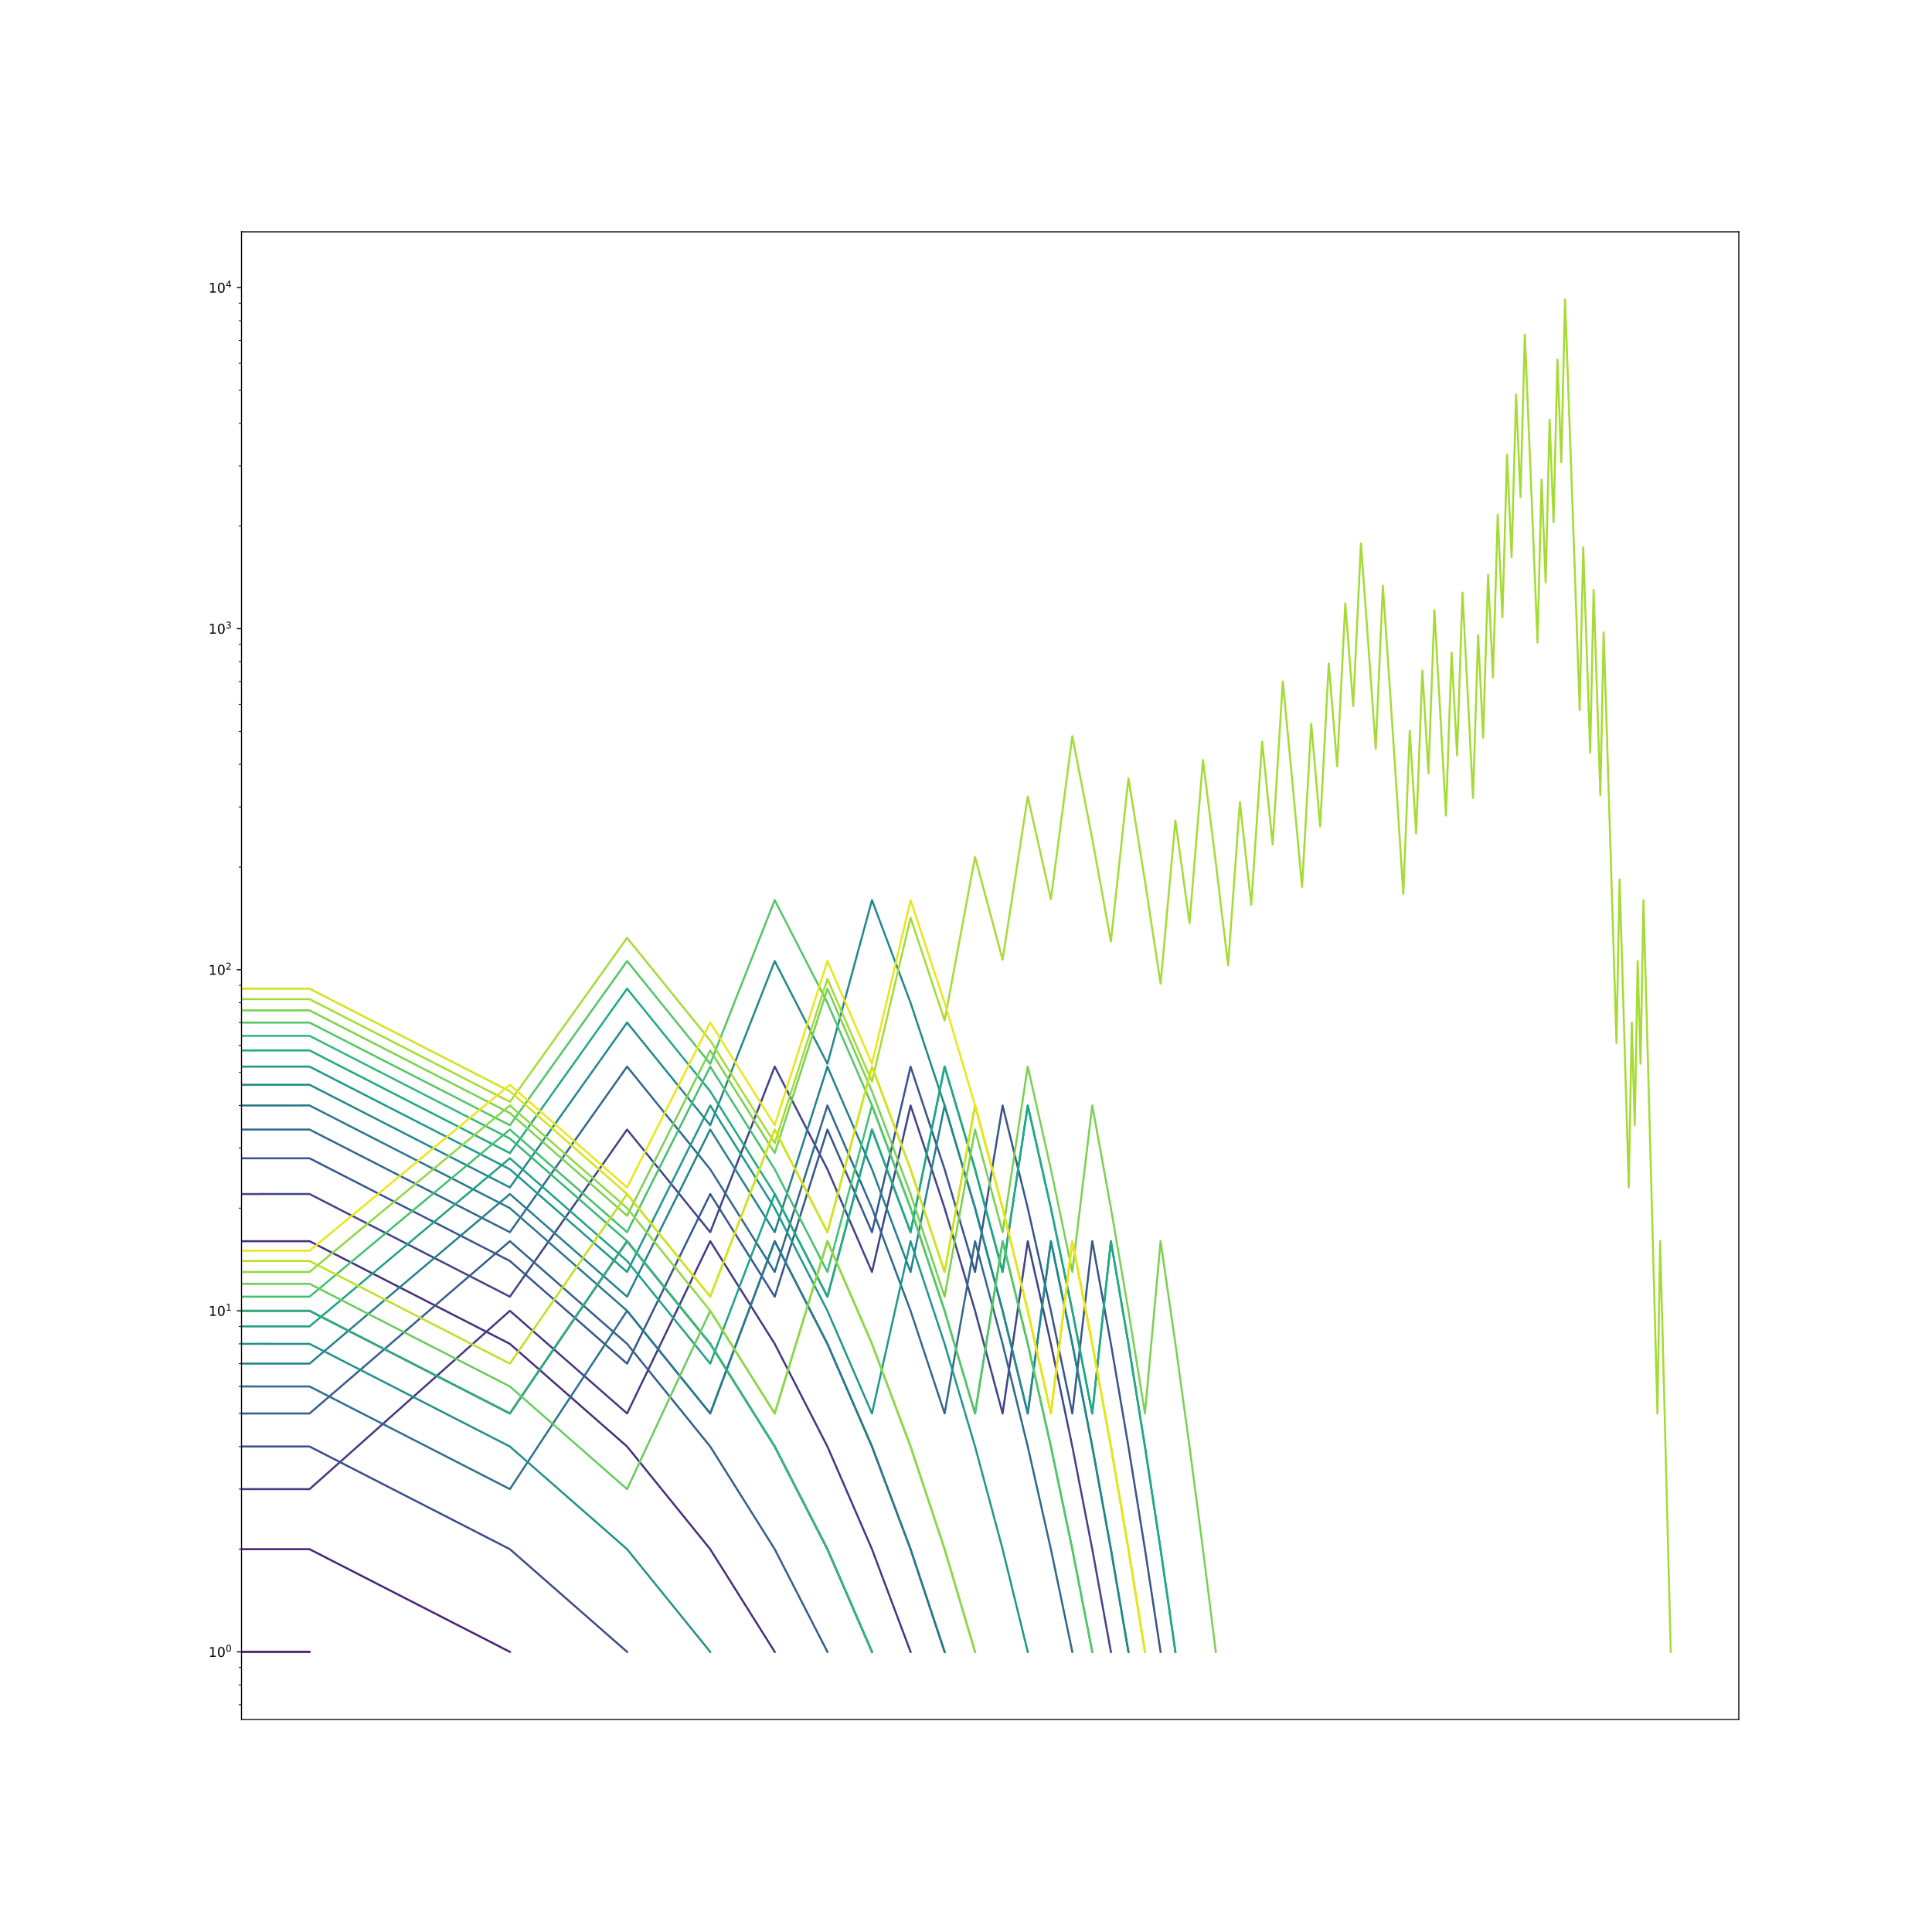 <?xml version="1.0" encoding="utf-8" standalone="no"?>
<!DOCTYPE svg PUBLIC "-//W3C//DTD SVG 1.1//EN"
  "http://www.w3.org/Graphics/SVG/1.1/DTD/svg11.dtd">
<!-- Created with matplotlib (https://matplotlib.org/) -->
<svg height="1440pt" version="1.1" viewBox="0 0 1440 1440" width="1440pt" xmlns="http://www.w3.org/2000/svg" xmlns:xlink="http://www.w3.org/1999/xlink">
 <defs>
  <style type="text/css">
*{stroke-linecap:butt;stroke-linejoin:round;}
  </style>
 </defs>
 <g id="figure_1">
  <g id="patch_1">
   <path d="M 0 1440 
L 1440 1440 
L 1440 0 
L 0 0 
z
" style="fill:#ffffff;"/>
  </g>
  <g id="axes_1">
   <g id="patch_2">
    <path d="M 180 1281.6 
L 1296 1281.6 
L 1296 172.8 
L 180 172.8 
z
" style="fill:#ffffff;"/>
   </g>
   <g id="matplotlib.axis_1">
    <g id="xtick_1"/>
    <g id="xtick_2"/>
    <g id="xtick_3"/>
    <g id="xtick_4"/>
    <g id="xtick_5"/>
    <g id="xtick_6"/>
    <g id="xtick_7"/>
    <g id="xtick_8"/>
    <g id="xtick_9"/>
    <g id="xtick_10"/>
    <g id="xtick_11"/>
    <g id="xtick_12"/>
    <g id="xtick_13"/>
    <g id="xtick_14"/>
    <g id="xtick_15"/>
    <g id="xtick_16"/>
    <g id="xtick_17"/>
    <g id="xtick_18"/>
    <g id="xtick_19"/>
    <g id="xtick_20"/>
    <g id="xtick_21"/>
   </g>
   <g id="matplotlib.axis_2">
    <g id="ytick_1">
     <g id="line2d_1">
      <defs>
       <path d="M 0 0 
L -3.5 0 
" id="mf4a990277c" style="stroke:#000000;stroke-width:0.8;"/>
      </defs>
      <g>
       <use style="stroke:#000000;stroke-width:0.8;" x="180" xlink:href="#mf4a990277c" y="1231.2"/>
      </g>
     </g>
     <g id="text_1">
      <!-- $\mathdefault{10^{0}}$ -->
      <defs>
       <path d="M 12.406 8.297 
L 28.516 8.297 
L 28.516 63.922 
L 10.984 60.406 
L 10.984 69.391 
L 28.422 72.906 
L 38.281 72.906 
L 38.281 8.297 
L 54.391 8.297 
L 54.391 0 
L 12.406 0 
z
" id="DejaVuSans-49"/>
       <path d="M 31.781 66.406 
Q 24.172 66.406 20.328 58.906 
Q 16.5 51.422 16.5 36.375 
Q 16.5 21.391 20.328 13.891 
Q 24.172 6.391 31.781 6.391 
Q 39.453 6.391 43.281 13.891 
Q 47.125 21.391 47.125 36.375 
Q 47.125 51.422 43.281 58.906 
Q 39.453 66.406 31.781 66.406 
z
M 31.781 74.219 
Q 44.047 74.219 50.516 64.516 
Q 56.984 54.828 56.984 36.375 
Q 56.984 17.969 50.516 8.266 
Q 44.047 -1.422 31.781 -1.422 
Q 19.531 -1.422 13.062 8.266 
Q 6.594 17.969 6.594 36.375 
Q 6.594 54.828 13.062 64.516 
Q 19.531 74.219 31.781 74.219 
z
" id="DejaVuSans-48"/>
      </defs>
      <g transform="translate(155.4 1234.999)scale(0.1 -0.1)">
       <use transform="translate(0 0.766)" xlink:href="#DejaVuSans-49"/>
       <use transform="translate(63.623 0.766)" xlink:href="#DejaVuSans-48"/>
       <use transform="translate(128.203 39.047)scale(0.7)" xlink:href="#DejaVuSans-48"/>
      </g>
     </g>
    </g>
    <g id="ytick_2">
     <g id="line2d_2">
      <g>
       <use style="stroke:#000000;stroke-width:0.8;" x="180" xlink:href="#mf4a990277c" y="976.995"/>
      </g>
     </g>
     <g id="text_2">
      <!-- $\mathdefault{10^{1}}$ -->
      <g transform="translate(155.4 980.794)scale(0.1 -0.1)">
       <use transform="translate(0 0.684)" xlink:href="#DejaVuSans-49"/>
       <use transform="translate(63.623 0.684)" xlink:href="#DejaVuSans-48"/>
       <use transform="translate(128.203 38.966)scale(0.7)" xlink:href="#DejaVuSans-49"/>
      </g>
     </g>
    </g>
    <g id="ytick_3">
     <g id="line2d_3">
      <g>
       <use style="stroke:#000000;stroke-width:0.8;" x="180" xlink:href="#mf4a990277c" y="722.789"/>
      </g>
     </g>
     <g id="text_3">
      <!-- $\mathdefault{10^{2}}$ -->
      <defs>
       <path d="M 19.188 8.297 
L 53.609 8.297 
L 53.609 0 
L 7.328 0 
L 7.328 8.297 
Q 12.938 14.109 22.625 23.891 
Q 32.328 33.688 34.812 36.531 
Q 39.547 41.844 41.422 45.531 
Q 43.312 49.219 43.312 52.781 
Q 43.312 58.594 39.234 62.25 
Q 35.156 65.922 28.609 65.922 
Q 23.969 65.922 18.812 64.312 
Q 13.672 62.703 7.812 59.422 
L 7.812 69.391 
Q 13.766 71.781 18.938 73 
Q 24.125 74.219 28.422 74.219 
Q 39.75 74.219 46.484 68.547 
Q 53.219 62.891 53.219 53.422 
Q 53.219 48.922 51.531 44.891 
Q 49.859 40.875 45.406 35.406 
Q 44.188 33.984 37.641 27.219 
Q 31.109 20.453 19.188 8.297 
z
" id="DejaVuSans-50"/>
      </defs>
      <g transform="translate(155.4 726.588)scale(0.1 -0.1)">
       <use transform="translate(0 0.766)" xlink:href="#DejaVuSans-49"/>
       <use transform="translate(63.623 0.766)" xlink:href="#DejaVuSans-48"/>
       <use transform="translate(128.203 39.047)scale(0.7)" xlink:href="#DejaVuSans-50"/>
      </g>
     </g>
    </g>
    <g id="ytick_4">
     <g id="line2d_4">
      <g>
       <use style="stroke:#000000;stroke-width:0.8;" x="180" xlink:href="#mf4a990277c" y="468.584"/>
      </g>
     </g>
     <g id="text_4">
      <!-- $\mathdefault{10^{3}}$ -->
      <defs>
       <path d="M 40.578 39.312 
Q 47.656 37.797 51.625 33 
Q 55.609 28.219 55.609 21.188 
Q 55.609 10.406 48.188 4.484 
Q 40.766 -1.422 27.094 -1.422 
Q 22.516 -1.422 17.656 -0.516 
Q 12.797 0.391 7.625 2.203 
L 7.625 11.719 
Q 11.719 9.328 16.594 8.109 
Q 21.484 6.891 26.812 6.891 
Q 36.078 6.891 40.938 10.547 
Q 45.797 14.203 45.797 21.188 
Q 45.797 27.641 41.281 31.266 
Q 36.766 34.906 28.719 34.906 
L 20.219 34.906 
L 20.219 43.016 
L 29.109 43.016 
Q 36.375 43.016 40.234 45.922 
Q 44.094 48.828 44.094 54.297 
Q 44.094 59.906 40.109 62.906 
Q 36.141 65.922 28.719 65.922 
Q 24.656 65.922 20.016 65.031 
Q 15.375 64.156 9.812 62.312 
L 9.812 71.094 
Q 15.438 72.656 20.344 73.438 
Q 25.25 74.219 29.594 74.219 
Q 40.828 74.219 47.359 69.109 
Q 53.906 64.016 53.906 55.328 
Q 53.906 49.266 50.438 45.094 
Q 46.969 40.922 40.578 39.312 
z
" id="DejaVuSans-51"/>
      </defs>
      <g transform="translate(155.4 472.383)scale(0.1 -0.1)">
       <use transform="translate(0 0.766)" xlink:href="#DejaVuSans-49"/>
       <use transform="translate(63.623 0.766)" xlink:href="#DejaVuSans-48"/>
       <use transform="translate(128.203 39.047)scale(0.7)" xlink:href="#DejaVuSans-51"/>
      </g>
     </g>
    </g>
    <g id="ytick_5">
     <g id="line2d_5">
      <g>
       <use style="stroke:#000000;stroke-width:0.8;" x="180" xlink:href="#mf4a990277c" y="214.378"/>
      </g>
     </g>
     <g id="text_5">
      <!-- $\mathdefault{10^{4}}$ -->
      <defs>
       <path d="M 37.797 64.312 
L 12.891 25.391 
L 37.797 25.391 
z
M 35.203 72.906 
L 47.609 72.906 
L 47.609 25.391 
L 58.016 25.391 
L 58.016 17.188 
L 47.609 17.188 
L 47.609 0 
L 37.797 0 
L 37.797 17.188 
L 4.891 17.188 
L 4.891 26.703 
z
" id="DejaVuSans-52"/>
      </defs>
      <g transform="translate(155.4 218.177)scale(0.1 -0.1)">
       <use transform="translate(0 0.684)" xlink:href="#DejaVuSans-49"/>
       <use transform="translate(63.623 0.684)" xlink:href="#DejaVuSans-48"/>
       <use transform="translate(128.203 38.966)scale(0.7)" xlink:href="#DejaVuSans-52"/>
      </g>
     </g>
    </g>
    <g id="ytick_6">
     <g id="line2d_6">
      <defs>
       <path d="M 0 0 
L -2 0 
" id="ma901200340" style="stroke:#000000;stroke-width:0.6;"/>
      </defs>
      <g>
       <use style="stroke:#000000;stroke-width:0.6;" x="180" xlink:href="#ma901200340" y="1270.577"/>
      </g>
     </g>
    </g>
    <g id="ytick_7">
     <g id="line2d_7">
      <g>
       <use style="stroke:#000000;stroke-width:0.6;" x="180" xlink:href="#ma901200340" y="1255.835"/>
      </g>
     </g>
    </g>
    <g id="ytick_8">
     <g id="line2d_8">
      <g>
       <use style="stroke:#000000;stroke-width:0.6;" x="180" xlink:href="#ma901200340" y="1242.832"/>
      </g>
     </g>
    </g>
    <g id="ytick_9">
     <g id="line2d_9">
      <g>
       <use style="stroke:#000000;stroke-width:0.6;" x="180" xlink:href="#ma901200340" y="1154.677"/>
      </g>
     </g>
    </g>
    <g id="ytick_10">
     <g id="line2d_10">
      <g>
       <use style="stroke:#000000;stroke-width:0.6;" x="180" xlink:href="#ma901200340" y="1109.913"/>
      </g>
     </g>
    </g>
    <g id="ytick_11">
     <g id="line2d_11">
      <g>
       <use style="stroke:#000000;stroke-width:0.6;" x="180" xlink:href="#ma901200340" y="1078.153"/>
      </g>
     </g>
    </g>
    <g id="ytick_12">
     <g id="line2d_12">
      <g>
       <use style="stroke:#000000;stroke-width:0.6;" x="180" xlink:href="#ma901200340" y="1053.518"/>
      </g>
     </g>
    </g>
    <g id="ytick_13">
     <g id="line2d_13">
      <g>
       <use style="stroke:#000000;stroke-width:0.6;" x="180" xlink:href="#ma901200340" y="1033.39"/>
      </g>
     </g>
    </g>
    <g id="ytick_14">
     <g id="line2d_14">
      <g>
       <use style="stroke:#000000;stroke-width:0.6;" x="180" xlink:href="#ma901200340" y="1016.371"/>
      </g>
     </g>
    </g>
    <g id="ytick_15">
     <g id="line2d_15">
      <g>
       <use style="stroke:#000000;stroke-width:0.6;" x="180" xlink:href="#ma901200340" y="1001.63"/>
      </g>
     </g>
    </g>
    <g id="ytick_16">
     <g id="line2d_16">
      <g>
       <use style="stroke:#000000;stroke-width:0.6;" x="180" xlink:href="#ma901200340" y="988.626"/>
      </g>
     </g>
    </g>
    <g id="ytick_17">
     <g id="line2d_17">
      <g>
       <use style="stroke:#000000;stroke-width:0.6;" x="180" xlink:href="#ma901200340" y="900.471"/>
      </g>
     </g>
    </g>
    <g id="ytick_18">
     <g id="line2d_18">
      <g>
       <use style="stroke:#000000;stroke-width:0.6;" x="180" xlink:href="#ma901200340" y="855.708"/>
      </g>
     </g>
    </g>
    <g id="ytick_19">
     <g id="line2d_19">
      <g>
       <use style="stroke:#000000;stroke-width:0.6;" x="180" xlink:href="#ma901200340" y="823.948"/>
      </g>
     </g>
    </g>
    <g id="ytick_20">
     <g id="line2d_20">
      <g>
       <use style="stroke:#000000;stroke-width:0.6;" x="180" xlink:href="#ma901200340" y="799.312"/>
      </g>
     </g>
    </g>
    <g id="ytick_21">
     <g id="line2d_21">
      <g>
       <use style="stroke:#000000;stroke-width:0.6;" x="180" xlink:href="#ma901200340" y="779.184"/>
      </g>
     </g>
    </g>
    <g id="ytick_22">
     <g id="line2d_22">
      <g>
       <use style="stroke:#000000;stroke-width:0.6;" x="180" xlink:href="#ma901200340" y="762.166"/>
      </g>
     </g>
    </g>
    <g id="ytick_23">
     <g id="line2d_23">
      <g>
       <use style="stroke:#000000;stroke-width:0.6;" x="180" xlink:href="#ma901200340" y="747.424"/>
      </g>
     </g>
    </g>
    <g id="ytick_24">
     <g id="line2d_24">
      <g>
       <use style="stroke:#000000;stroke-width:0.6;" x="180" xlink:href="#ma901200340" y="734.421"/>
      </g>
     </g>
    </g>
    <g id="ytick_25">
     <g id="line2d_25">
      <g>
       <use style="stroke:#000000;stroke-width:0.6;" x="180" xlink:href="#ma901200340" y="646.266"/>
      </g>
     </g>
    </g>
    <g id="ytick_26">
     <g id="line2d_26">
      <g>
       <use style="stroke:#000000;stroke-width:0.6;" x="180" xlink:href="#ma901200340" y="601.502"/>
      </g>
     </g>
    </g>
    <g id="ytick_27">
     <g id="line2d_27">
      <g>
       <use style="stroke:#000000;stroke-width:0.6;" x="180" xlink:href="#ma901200340" y="569.742"/>
      </g>
     </g>
    </g>
    <g id="ytick_28">
     <g id="line2d_28">
      <g>
       <use style="stroke:#000000;stroke-width:0.6;" x="180" xlink:href="#ma901200340" y="545.107"/>
      </g>
     </g>
    </g>
    <g id="ytick_29">
     <g id="line2d_29">
      <g>
       <use style="stroke:#000000;stroke-width:0.6;" x="180" xlink:href="#ma901200340" y="524.979"/>
      </g>
     </g>
    </g>
    <g id="ytick_30">
     <g id="line2d_30">
      <g>
       <use style="stroke:#000000;stroke-width:0.6;" x="180" xlink:href="#ma901200340" y="507.96"/>
      </g>
     </g>
    </g>
    <g id="ytick_31">
     <g id="line2d_31">
      <g>
       <use style="stroke:#000000;stroke-width:0.6;" x="180" xlink:href="#ma901200340" y="493.219"/>
      </g>
     </g>
    </g>
    <g id="ytick_32">
     <g id="line2d_32">
      <g>
       <use style="stroke:#000000;stroke-width:0.6;" x="180" xlink:href="#ma901200340" y="480.215"/>
      </g>
     </g>
    </g>
    <g id="ytick_33">
     <g id="line2d_33">
      <g>
       <use style="stroke:#000000;stroke-width:0.6;" x="180" xlink:href="#ma901200340" y="392.06"/>
      </g>
     </g>
    </g>
    <g id="ytick_34">
     <g id="line2d_34">
      <g>
       <use style="stroke:#000000;stroke-width:0.6;" x="180" xlink:href="#ma901200340" y="347.297"/>
      </g>
     </g>
    </g>
    <g id="ytick_35">
     <g id="line2d_35">
      <g>
       <use style="stroke:#000000;stroke-width:0.6;" x="180" xlink:href="#ma901200340" y="315.537"/>
      </g>
     </g>
    </g>
    <g id="ytick_36">
     <g id="line2d_36">
      <g>
       <use style="stroke:#000000;stroke-width:0.6;" x="180" xlink:href="#ma901200340" y="290.901"/>
      </g>
     </g>
    </g>
    <g id="ytick_37">
     <g id="line2d_37">
      <g>
       <use style="stroke:#000000;stroke-width:0.6;" x="180" xlink:href="#ma901200340" y="270.773"/>
      </g>
     </g>
    </g>
    <g id="ytick_38">
     <g id="line2d_38">
      <g>
       <use style="stroke:#000000;stroke-width:0.6;" x="180" xlink:href="#ma901200340" y="253.755"/>
      </g>
     </g>
    </g>
    <g id="ytick_39">
     <g id="line2d_39">
      <g>
       <use style="stroke:#000000;stroke-width:0.6;" x="180" xlink:href="#ma901200340" y="239.013"/>
      </g>
     </g>
    </g>
    <g id="ytick_40">
     <g id="line2d_40">
      <g>
       <use style="stroke:#000000;stroke-width:0.6;" x="180" xlink:href="#ma901200340" y="226.01"/>
      </g>
     </g>
    </g>
   </g>
   <g id="line2d_41">
    <path clip-path="url(#pd048c57b80)" style="fill:none;stroke:#440154;stroke-linecap:square;stroke-width:1.5;"/>
   </g>
   <g id="line2d_42">
    <path clip-path="url(#pd048c57b80)" d="M -1 1231.164 
L 230.727 1231.2 
" style="fill:none;stroke:#470d60;stroke-linecap:square;stroke-width:1.5;"/>
   </g>
   <g id="line2d_43">
    <path clip-path="url(#pd048c57b80)" d="M -1 977.057 
L 230.727 976.995 
L 380.048 1053.518 
L 467.395 925.106 
L 529.368 1001.63 
L 577.439 1078.153 
L 616.715 1154.677 
L 649.923 1231.2 
" style="fill:none;stroke:#481a6c;stroke-linecap:square;stroke-width:1.5;"/>
   </g>
   <g id="line2d_44">
    <path clip-path="url(#pd048c57b80)" d="M -1 1154.641 
L 230.727 1154.677 
L 380.048 1231.2 
" style="fill:none;stroke:#482475;stroke-linecap:square;stroke-width:1.5;"/>
   </g>
   <g id="line2d_45">
    <path clip-path="url(#pd048c57b80)" d="M -1 925.166 
L 230.727 925.106 
L 380.048 1001.63 
L 467.395 1078.153 
L 529.368 1154.677 
L 577.439 1231.2 
" style="fill:none;stroke:#472f7d;stroke-linecap:square;stroke-width:1.5;"/>
   </g>
   <g id="line2d_46">
    <path clip-path="url(#pd048c57b80)" d="M -1 1109.877 
L 230.727 1109.913 
L 380.048 976.995 
L 467.395 1053.518 
L 529.368 925.106 
L 577.439 1001.63 
L 616.715 1078.153 
L 649.923 1154.677 
L 678.689 1231.2 
" style="fill:none;stroke:#443983;stroke-linecap:square;stroke-width:1.5;"/>
   </g>
   <g id="line2d_47">
    <path clip-path="url(#pd048c57b80)" d="M -1 890.008 
L 230.727 889.949 
L 380.048 966.472 
L 467.395 841.89 
L 529.368 918.413 
L 577.439 794.983 
L 616.715 871.506 
L 649.923 948.029 
L 678.689 823.948 
L 704.062 900.471 
L 726.759 976.995 
L 747.291 1053.518 
L 766.036 925.106 
L 783.279 1001.63 
L 799.243 1078.153 
L 814.106 1154.677 
L 828.009 1231.2 
" style="fill:none;stroke:#414487;stroke-linecap:square;stroke-width:1.5;"/>
   </g>
   <g id="line2d_48">
    <path clip-path="url(#pd048c57b80)" d="M -1 1078.117 
L 230.727 1078.153 
L 380.048 1154.677 
L 467.395 1231.2 
" style="fill:none;stroke:#3d4d8a;stroke-linecap:square;stroke-width:1.5;"/>
   </g>
   <g id="line2d_49">
    <path clip-path="url(#pd048c57b80)" d="M -1 863.383 
L 230.727 863.324 
L 380.048 939.848 
L 467.395 1016.371 
L 529.368 889.949 
L 577.439 966.472 
L 616.715 841.89 
L 649.923 918.413 
L 678.689 794.983 
L 704.062 871.506 
L 726.759 948.029 
L 747.291 823.948 
L 766.036 900.471 
L 783.279 976.995 
L 799.243 1053.518 
L 814.106 925.106 
L 828.009 1001.63 
L 841.069 1078.153 
L 853.382 1154.677 
L 865.03 1231.2 
" style="fill:none;stroke:#39568c;stroke-linecap:square;stroke-width:1.5;"/>
   </g>
   <g id="line2d_50">
    <path clip-path="url(#pd048c57b80)" d="M -1 1053.482 
L 230.727 1053.518 
L 380.048 925.106 
L 467.395 1001.63 
L 529.368 1078.153 
L 577.439 1154.677 
L 616.715 1231.2 
" style="fill:none;stroke:#355f8d;stroke-linecap:square;stroke-width:1.5;"/>
   </g>
   <g id="line2d_51">
    <path clip-path="url(#pd048c57b80)" d="M -1 841.948 
L 230.727 841.89 
L 380.048 918.413 
L 467.395 794.983 
L 529.368 871.506 
L 577.439 948.029 
L 616.715 823.948 
L 649.923 900.471 
L 678.689 976.995 
L 704.062 1053.518 
L 726.759 925.106 
L 747.291 1001.63 
L 766.036 1078.153 
L 783.279 1154.677 
L 799.243 1231.2 
" style="fill:none;stroke:#31688e;stroke-linecap:square;stroke-width:1.5;"/>
   </g>
   <g id="line2d_52">
    <path clip-path="url(#pd048c57b80)" d="M -1 1033.354 
L 230.727 1033.39 
L 380.048 1109.913 
L 467.395 976.995 
L 529.368 1053.518 
L 577.439 925.106 
L 616.715 1001.63 
L 649.923 1078.153 
L 678.689 1154.677 
L 704.062 1231.2 
" style="fill:none;stroke:#2d708e;stroke-linecap:square;stroke-width:1.5;"/>
   </g>
   <g id="line2d_53">
    <path clip-path="url(#pd048c57b80)" d="M -1 824.006 
L 230.727 823.948 
L 380.048 900.471 
L 467.395 976.995 
L 529.368 1053.518 
L 577.439 925.106 
L 616.715 1001.63 
L 649.923 1078.153 
L 678.689 1154.677 
L 704.062 1231.2 
" style="fill:none;stroke:#2a788e;stroke-linecap:square;stroke-width:1.5;"/>
   </g>
   <g id="line2d_54">
    <path clip-path="url(#pd048c57b80)" d="M -1 1016.336 
L 230.727 1016.371 
L 380.048 889.949 
L 467.395 966.472 
L 529.368 841.89 
L 577.439 918.413 
L 616.715 794.983 
L 649.923 871.506 
L 678.689 948.029 
L 704.062 823.948 
L 726.759 900.471 
L 747.291 976.995 
L 766.036 1053.518 
L 783.279 925.106 
L 799.243 1001.63 
L 814.106 1078.153 
L 828.009 1154.677 
L 841.069 1231.2 
" style="fill:none;stroke:#27808e;stroke-linecap:square;stroke-width:1.5;"/>
   </g>
   <g id="line2d_55">
    <path clip-path="url(#pd048c57b80)" d="M -1 808.576 
L 230.727 808.518 
L 380.048 885.041 
L 467.395 762.166 
L 529.368 838.689 
L 577.439 716.356 
L 616.715 792.88 
L 649.923 670.901 
L 678.689 747.424 
L 704.062 823.948 
L 726.759 900.471 
L 747.291 976.995 
L 766.036 1053.518 
L 783.279 925.106 
L 799.243 1001.63 
L 814.106 1078.153 
L 828.009 1154.677 
L 841.069 1231.2 
" style="fill:none;stroke:#23888e;stroke-linecap:square;stroke-width:1.5;"/>
   </g>
   <g id="line2d_56">
    <path clip-path="url(#pd048c57b80)" d="M -1 1001.594 
L 230.727 1001.63 
L 380.048 1078.153 
L 467.395 1154.677 
L 529.368 1231.2 
" style="fill:none;stroke:#21918c;stroke-linecap:square;stroke-width:1.5;"/>
   </g>
   <g id="line2d_57">
    <path clip-path="url(#pd048c57b80)" d="M -1 795.04 
L 230.727 794.983 
L 380.048 871.506 
L 467.395 948.029 
L 529.368 823.948 
L 577.439 900.471 
L 616.715 976.995 
L 649.923 1053.518 
L 678.689 925.106 
L 704.062 1001.63 
L 726.759 1078.153 
L 747.291 1154.677 
L 766.036 1231.2 
" style="fill:none;stroke:#1f988b;stroke-linecap:square;stroke-width:1.5;"/>
   </g>
   <g id="line2d_58">
    <path clip-path="url(#pd048c57b80)" d="M -1 988.591 
L 230.727 988.626 
L 380.048 863.324 
L 467.395 939.848 
L 529.368 1016.371 
L 577.439 889.949 
L 616.715 966.472 
L 649.923 841.89 
L 678.689 918.413 
L 704.062 794.983 
L 726.759 871.506 
L 747.291 948.029 
L 766.036 823.948 
L 783.279 900.471 
L 799.243 976.995 
L 814.106 1053.518 
L 828.009 925.106 
L 841.069 1001.63 
L 853.382 1078.153 
L 865.03 1154.677 
L 876.08 1231.2 
" style="fill:none;stroke:#1fa188;stroke-linecap:square;stroke-width:1.5;"/>
   </g>
   <g id="line2d_59">
    <path clip-path="url(#pd048c57b80)" d="M -1 782.984 
L 230.727 782.927 
L 380.048 859.45 
L 467.395 736.902 
L 529.368 813.425 
L 577.439 889.949 
L 616.715 966.472 
L 649.923 841.89 
L 678.689 918.413 
L 704.062 794.983 
L 726.759 871.506 
L 747.291 948.029 
L 766.036 823.948 
L 783.279 900.471 
L 799.243 976.995 
L 814.106 1053.518 
L 828.009 925.106 
L 841.069 1001.63 
L 853.382 1078.153 
L 865.03 1154.677 
L 876.08 1231.2 
" style="fill:none;stroke:#22a884;stroke-linecap:square;stroke-width:1.5;"/>
   </g>
   <g id="line2d_60">
    <path clip-path="url(#pd048c57b80)" d="M -1 976.959 
L 230.727 976.995 
L 380.048 1053.518 
L 467.395 925.106 
L 529.368 1001.63 
L 577.439 1078.153 
L 616.715 1154.677 
L 649.923 1231.2 
" style="fill:none;stroke:#2ab07f;stroke-linecap:square;stroke-width:1.5;"/>
   </g>
   <g id="line2d_61">
    <path clip-path="url(#pd048c57b80)" d="M -1 772.117 
L 230.727 772.059 
L 380.048 848.583 
L 467.395 925.106 
L 529.368 1001.63 
L 577.439 1078.153 
L 616.715 1154.677 
L 649.923 1231.2 
" style="fill:none;stroke:#35b779;stroke-linecap:square;stroke-width:1.5;"/>
   </g>
   <g id="line2d_62">
    <path clip-path="url(#pd048c57b80)" d="M -1 966.437 
L 230.727 966.472 
L 380.048 841.89 
L 467.395 918.413 
L 529.368 794.983 
L 577.439 871.506 
L 616.715 948.029 
L 649.923 823.948 
L 678.689 900.471 
L 704.062 976.995 
L 726.759 1053.518 
L 747.291 925.106 
L 766.036 1001.63 
L 783.279 1078.153 
L 799.243 1154.677 
L 814.106 1231.2 
" style="fill:none;stroke:#44bf70;stroke-linecap:square;stroke-width:1.5;"/>
   </g>
   <g id="line2d_63">
    <path clip-path="url(#pd048c57b80)" d="M -1 762.223 
L 230.727 762.166 
L 380.048 838.689 
L 467.395 716.356 
L 529.368 792.88 
L 577.439 670.901 
L 616.715 747.424 
L 649.923 823.948 
L 678.689 900.471 
L 704.062 976.995 
L 726.759 1053.518 
L 747.291 925.106 
L 766.036 1001.63 
L 783.279 1078.153 
L 799.243 1154.677 
L 814.106 1231.2 
" style="fill:none;stroke:#54c568;stroke-linecap:square;stroke-width:1.5;"/>
   </g>
   <g id="line2d_64">
    <path clip-path="url(#pd048c57b80)" d="M -1 956.83 
L 230.727 956.866 
L 380.048 1033.39 
L 467.395 1109.913 
L 529.368 976.995 
L 577.439 1053.518 
L 616.715 925.106 
L 649.923 1001.63 
L 678.689 1078.153 
L 704.062 1154.677 
L 726.759 1231.2 
" style="fill:none;stroke:#67cc5c;stroke-linecap:square;stroke-width:1.5;"/>
   </g>
   <g id="line2d_65">
    <path clip-path="url(#pd048c57b80)" d="M -1 753.144 
L 230.727 753.087 
L 380.048 829.61 
L 467.395 906.134 
L 529.368 782.927 
L 577.439 859.45 
L 616.715 736.902 
L 649.923 813.425 
L 678.689 889.949 
L 704.062 966.472 
L 726.759 841.89 
L 747.291 918.413 
L 766.036 794.983 
L 783.279 871.506 
L 799.243 948.029 
L 814.106 823.948 
L 828.009 900.471 
L 841.069 976.995 
L 853.382 1053.518 
L 865.03 925.106 
L 876.08 1001.63 
L 886.59 1078.153 
L 896.612 1154.677 
L 906.188 1231.2 
" style="fill:none;stroke:#7ad151;stroke-linecap:square;stroke-width:1.5;"/>
   </g>
   <g id="line2d_66">
    <path clip-path="url(#pd048c57b80)" d="M -1 947.994 
L 230.727 948.029 
L 380.048 823.948 
L 467.395 900.471 
L 529.368 976.995 
L 577.439 1053.518 
L 616.715 925.106 
L 649.923 1001.63 
L 678.689 1078.153 
L 704.062 1154.677 
L 726.759 1231.2 
" style="fill:none;stroke:#90d743;stroke-linecap:square;stroke-width:1.5;"/>
   </g>
   <g id="line2d_67">
    <path clip-path="url(#pd048c57b80)" d="M -1 744.755 
L 230.727 744.698 
L 380.048 821.221 
L 467.395 699.041 
L 529.368 775.564 
L 577.439 852.088 
L 616.715 729.62 
L 649.923 806.144 
L 678.689 684.076 
L 704.062 760.6 
L 726.759 638.796 
L 747.291 715.319 
L 766.036 593.689 
L 783.279 670.213 
L 799.243 548.698 
L 814.106 625.221 
L 828.009 701.745 
L 841.069 580.154 
L 853.382 656.677 
L 865.03 733.201 
L 876.08 611.51 
L 886.59 688.034 
L 896.612 566.479 
L 906.188 643.002 
L 915.356 719.526 
L 924.15 597.882 
L 932.599 674.406 
L 940.729 552.882 
L 948.564 629.405 
L 956.123 507.96 
L 963.427 584.484 
L 970.49 661.007 
L 977.33 539.51 
L 983.959 616.034 
L 990.39 494.607 
L 996.634 571.131 
L 1002.703 449.751 
L 1008.605 526.274 
L 1014.35 404.925 
L 1019.946 481.449 
L 1025.4 557.972 
L 1030.72 436.603 
L 1035.911 513.126 
L 1040.98 589.65 
L 1045.932 666.173 
L 1050.773 544.666 
L 1055.508 621.19 
L 1060.141 499.756 
L 1064.677 576.28 
L 1069.118 454.895 
L 1073.471 531.419 
L 1077.737 607.942 
L 1081.92 486.526 
L 1086.023 563.049 
L 1090.05 441.676 
L 1094.003 518.199 
L 1097.884 594.723 
L 1101.697 473.32 
L 1105.444 549.844 
L 1109.126 428.48 
L 1112.747 505.004 
L 1116.308 383.666 
L 1119.811 460.189 
L 1123.258 338.868 
L 1126.65 415.392 
L 1129.99 294.082 
L 1133.279 370.606 
L 1136.519 249.304 
L 1139.71 325.827 
L 1142.855 402.351 
L 1145.955 478.874 
L 1149.01 357.547 
L 1152.023 434.07 
L 1154.995 312.757 
L 1157.926 389.28 
L 1160.817 267.975 
L 1163.671 344.499 
L 1166.487 223.2 
L 1169.267 299.723 
L 1172.011 376.247 
L 1174.721 452.77 
L 1177.397 529.294 
L 1180.04 407.943 
L 1182.651 484.467 
L 1185.231 560.99 
L 1187.781 439.618 
L 1190.3 516.142 
L 1192.791 592.665 
L 1195.253 471.265 
L 1197.687 547.789 
L 1200.094 624.312 
L 1202.474 700.836 
L 1204.829 777.359 
L 1207.158 655.471 
L 1209.462 731.994 
L 1211.741 808.518 
L 1213.997 885.041 
L 1216.229 762.166 
L 1218.439 838.689 
L 1220.626 716.356 
L 1222.791 792.88 
L 1224.935 670.901 
L 1227.057 747.424 
L 1229.159 823.948 
L 1231.24 900.471 
L 1233.302 976.995 
L 1235.344 1053.518 
L 1237.366 925.106 
L 1239.37 1001.63 
L 1241.356 1078.153 
L 1243.323 1154.677 
L 1245.273 1231.2 
" style="fill:none;stroke:#a5db36;stroke-linecap:square;stroke-width:1.5;"/>
   </g>
   <g id="line2d_68">
    <path clip-path="url(#pd048c57b80)" d="M -1 939.812 
L 230.727 939.848 
L 380.048 1016.371 
L 467.395 889.949 
L 529.368 966.472 
L 577.439 841.89 
L 616.715 918.413 
L 649.923 794.983 
L 678.689 871.506 
L 704.062 948.029 
L 726.759 823.948 
L 747.291 900.471 
L 766.036 976.995 
L 783.279 1053.518 
L 799.243 925.106 
L 814.106 1001.63 
L 828.009 1078.153 
L 841.069 1154.677 
L 853.382 1231.2 
" style="fill:none;stroke:#bddf26;stroke-linecap:square;stroke-width:1.5;"/>
   </g>
   <g id="line2d_69">
    <path clip-path="url(#pd048c57b80)" d="M -1 736.959 
L 230.727 736.902 
L 380.048 813.425 
L 467.395 889.949 
L 529.368 966.472 
L 577.439 841.89 
L 616.715 918.413 
L 649.923 794.983 
L 678.689 871.506 
L 704.062 948.029 
L 726.759 823.948 
L 747.291 900.471 
L 766.036 976.995 
L 783.279 1053.518 
L 799.243 925.106 
L 814.106 1001.63 
L 828.009 1078.153 
L 841.069 1154.677 
L 853.382 1231.2 
" style="fill:none;stroke:#d2e21b;stroke-linecap:square;stroke-width:1.5;"/>
   </g>
   <g id="line2d_70">
    <path clip-path="url(#pd048c57b80)" d="M -1 932.195 
L 230.727 932.231 
L 380.048 808.518 
L 467.395 885.041 
L 529.368 762.166 
L 577.439 838.689 
L 616.715 716.356 
L 649.923 792.88 
L 678.689 670.901 
L 704.062 747.424 
L 726.759 823.948 
L 747.291 900.471 
L 766.036 976.995 
L 783.279 1053.518 
L 799.243 925.106 
L 814.106 1001.63 
L 828.009 1078.153 
L 841.069 1154.677 
L 853.382 1231.2 
" style="fill:none;stroke:#eae51a;stroke-linecap:square;stroke-width:1.5;"/>
   </g>
   <g id="patch_3">
    <path d="M 180 1281.6 
L 180 172.8 
" style="fill:none;stroke:#000000;stroke-linecap:square;stroke-linejoin:miter;stroke-width:0.8;"/>
   </g>
   <g id="patch_4">
    <path d="M 1296 1281.6 
L 1296 172.8 
" style="fill:none;stroke:#000000;stroke-linecap:square;stroke-linejoin:miter;stroke-width:0.8;"/>
   </g>
   <g id="patch_5">
    <path d="M 180 1281.6 
L 1296 1281.6 
" style="fill:none;stroke:#000000;stroke-linecap:square;stroke-linejoin:miter;stroke-width:0.8;"/>
   </g>
   <g id="patch_6">
    <path d="M 180 172.8 
L 1296 172.8 
" style="fill:none;stroke:#000000;stroke-linecap:square;stroke-linejoin:miter;stroke-width:0.8;"/>
   </g>
  </g>
 </g>
 <defs>
  <clipPath id="pd048c57b80">
   <rect height="1108.8" width="1116" x="180" y="172.8"/>
  </clipPath>
 </defs>
</svg>
